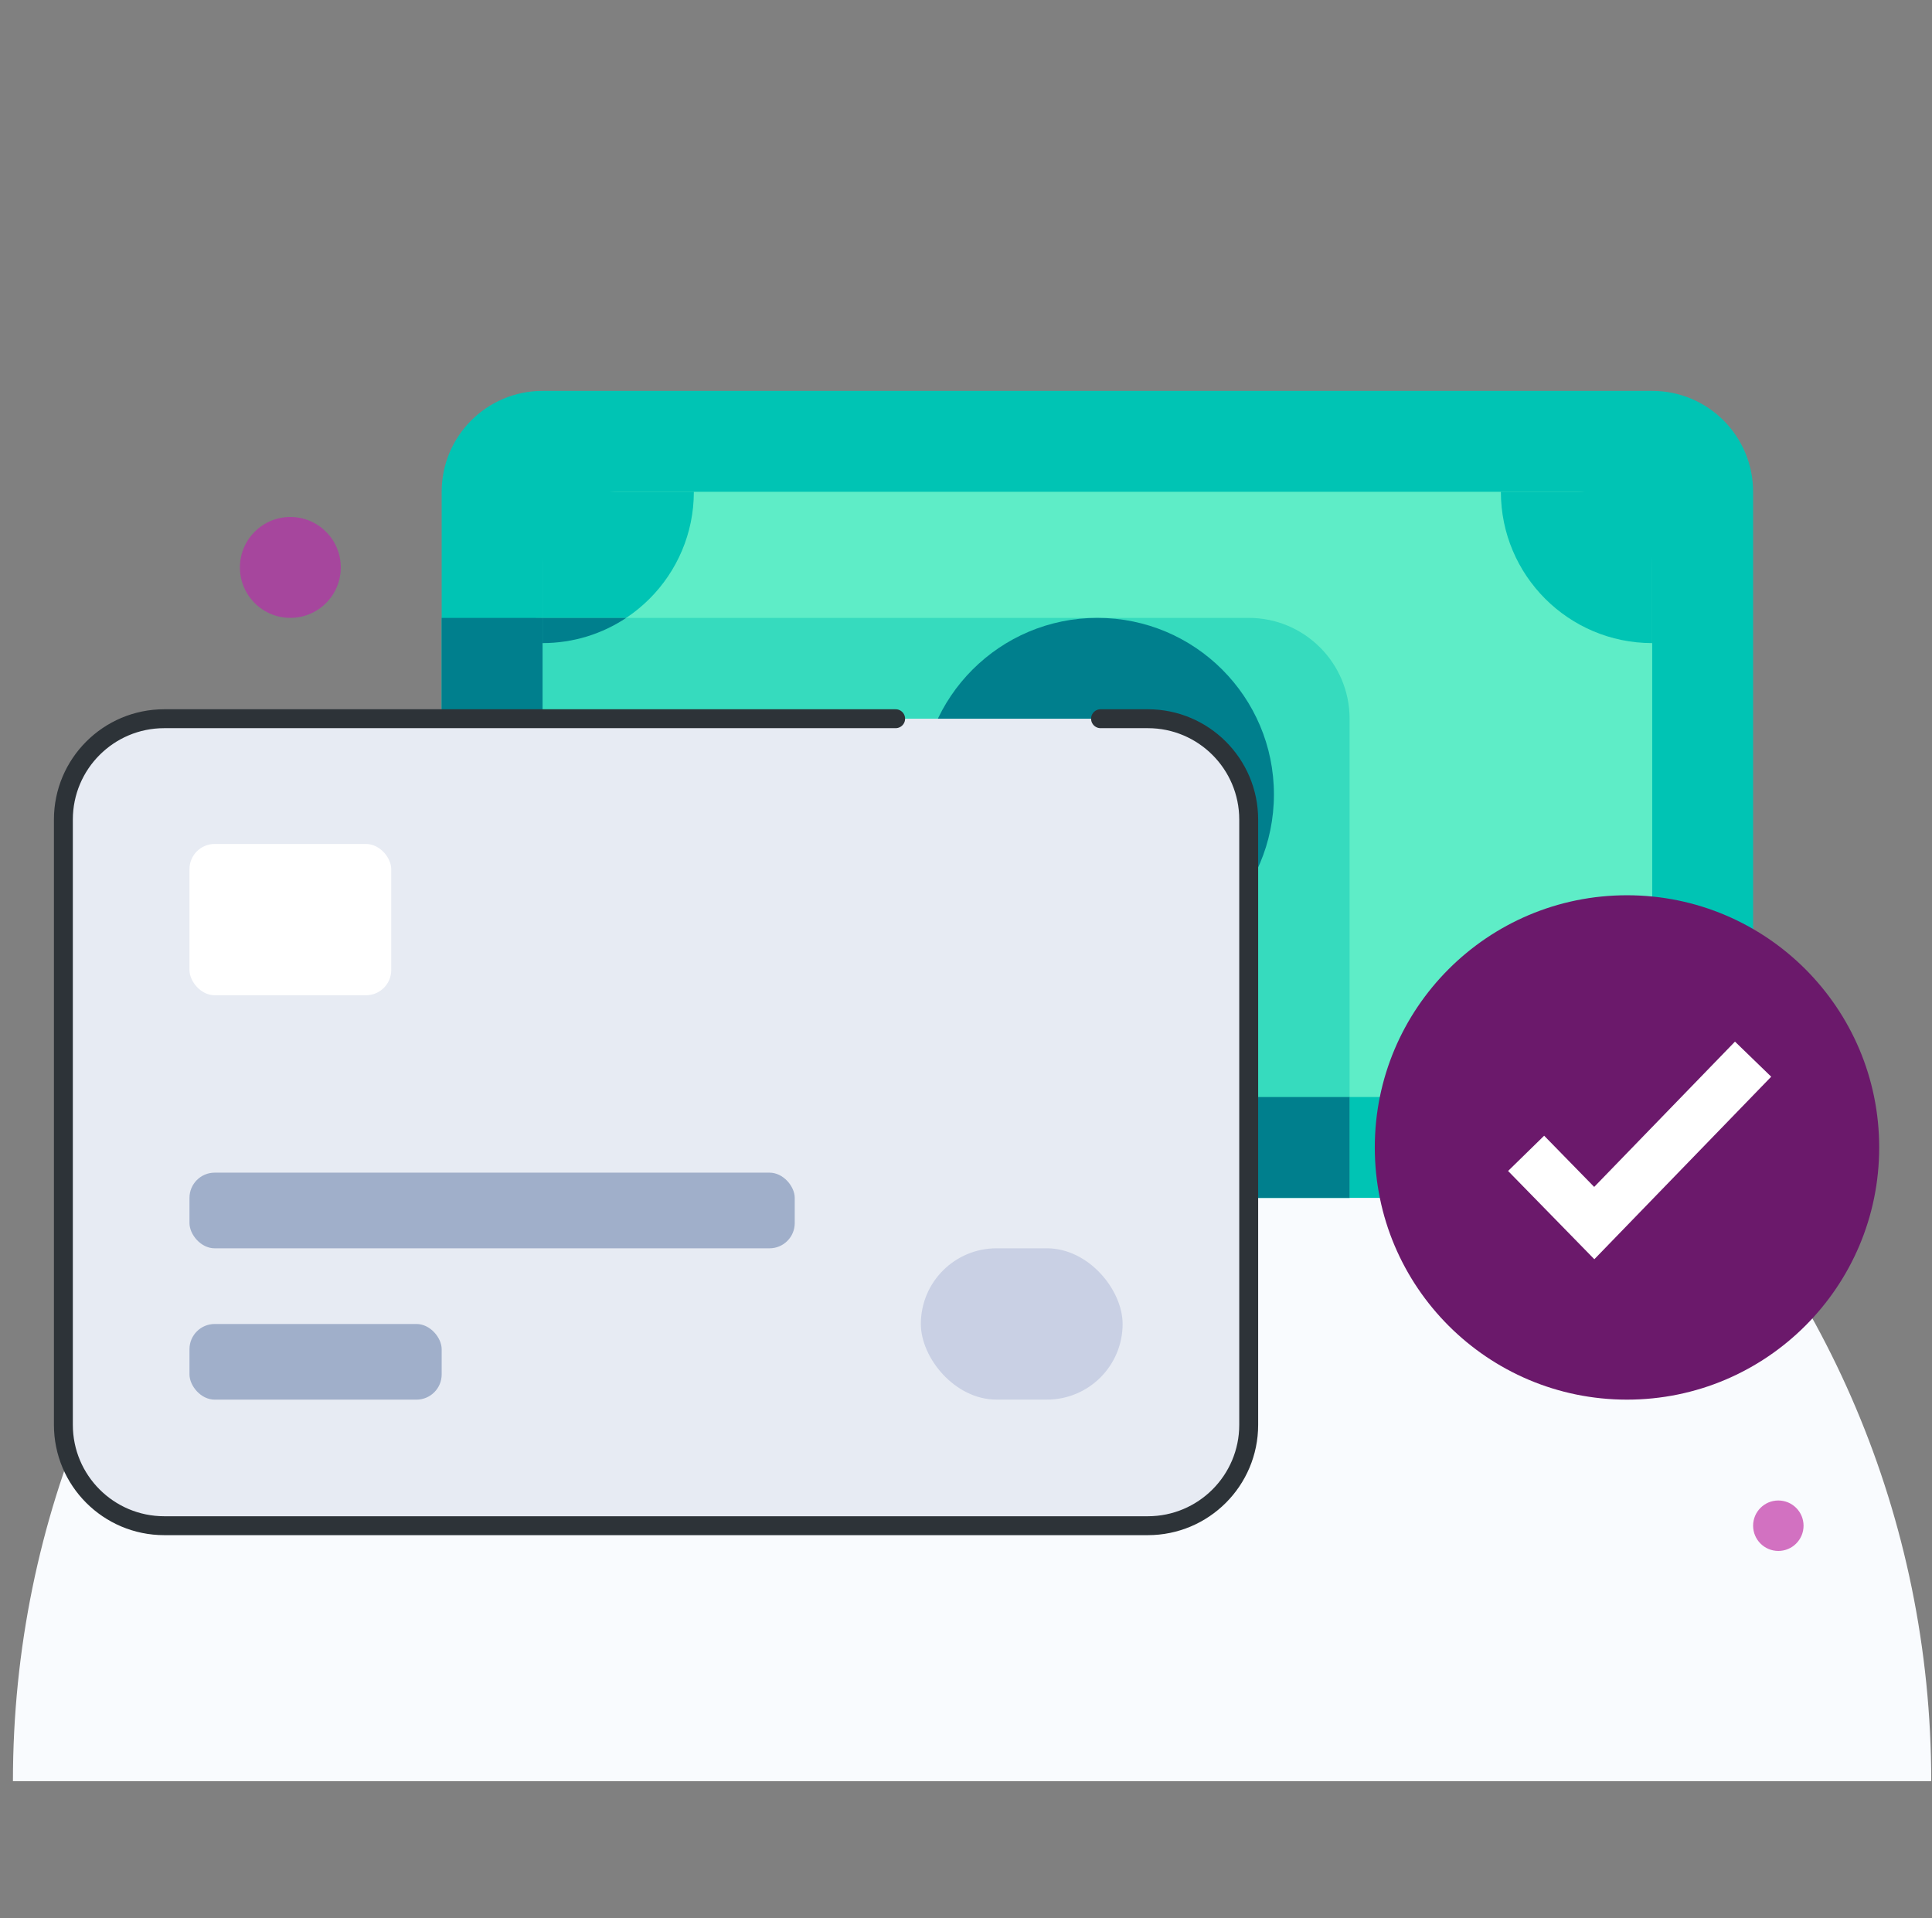 <svg width="141" height="140" viewBox="0 0 141 140" fill="none" xmlns="http://www.w3.org/2000/svg">
<rect x="0" y="0" width="141" height="140" fill="#808080" stroke="none"/>
<path fill-rule="evenodd" clip-rule="evenodd" d="M140.944 130C140.944 91.34 109.604 60 70.944 60C32.284 60 0.944 91.34 0.944 130H140.944Z" fill="#F9FBFE"/>
<path d="M39.597 87.427H120.581C124.647 87.427 127.944 84.131 127.944 80.065V35.892C127.944 31.826 124.647 28.529 120.581 28.529H39.597C35.531 28.529 32.234 31.826 32.234 35.892V80.065C32.234 84.131 35.531 87.427 39.597 87.427Z" fill="#00C4B4"/>
<path d="M45.116 80.066H115.058C118.107 80.066 120.58 77.594 120.58 74.544V41.414C120.58 38.365 118.107 35.893 115.058 35.893H45.116C42.067 35.893 39.595 38.365 39.595 41.414V74.544C39.595 77.594 42.067 80.066 45.116 80.066Z" fill="#5EEDC7"/>
<path d="M39.595 46.936C45.694 46.936 50.638 41.992 50.638 35.893H39.595V46.936Z" fill="#00C4B4"/>
<path d="M39.595 69.023C45.694 69.023 50.638 73.967 50.638 80.066H39.595V69.023Z" fill="#00C4B4"/>
<path d="M120.579 69.023C114.48 69.023 109.536 73.967 109.536 80.066H120.579V69.023Z" fill="#00C4B4"/>
<path d="M120.579 46.936C114.48 46.936 109.536 41.992 109.536 35.893H120.579V46.936Z" fill="#00C4B4"/>
<path d="M32.234 52.458C32.234 48.392 35.531 45.096 39.597 45.096H91.132C95.198 45.096 98.495 48.392 98.495 52.458V87.429H39.597C35.531 87.429 32.234 84.132 32.234 80.066V52.458Z" fill="#36DBBE"/>
<path d="M32.234 45.096H39.597V87.429V87.429C35.531 87.429 32.234 84.132 32.234 80.066V45.096Z" fill="#007F8D"/>
<path d="M32.234 80.066H98.495V87.429H39.597C35.531 87.429 32.234 84.132 32.234 80.066V80.066Z" fill="#007F8D"/>
<circle cx="80.089" cy="57.98" r="12.884" fill="#007F8D"/>
<path d="M39.597 46.936V45.096H45.703C43.954 46.259 41.855 46.936 39.597 46.936Z" fill="#007F8D"/>
<circle cx="118.74" cy="83.746" r="18.406" fill="#6B196B"/>
<path fill-rule="evenodd" clip-rule="evenodd" d="M129.265 78.583L116.357 91.905L110.062 85.463L112.694 82.89L116.346 86.627L126.621 76.022L129.265 78.583Z" fill="white"/>
<rect x="4.626" y="52.457" width="86.507" height="58.898" rx="7.362" fill="#E7EBF3"/>
<rect x="13.828" y="61.596" width="14.725" height="11.043" rx="1.841" fill="white"/>
<rect x="67.205" y="91.107" width="14.725" height="11.043" rx="5.522" fill="#C9D0E4"/>
<rect x="13.828" y="85.586" width="44.173" height="5.522" rx="1.841" fill="#A0AFCA"/>
<rect x="13.828" y="96.631" width="18.406" height="5.522" rx="1.841" fill="#A0AFCA"/>
<path d="M65.365 52.455H11.988C7.922 52.455 4.626 55.751 4.626 59.817V103.991C4.626 108.057 7.922 111.353 11.988 111.353H83.77C87.836 111.353 91.132 108.057 91.132 103.991V59.817C91.132 55.751 87.836 52.455 83.77 52.455H80.319" stroke="#2D3338" stroke-width="1.38" stroke-linecap="round" stroke-linejoin="round"/>
<circle cx="21.19" cy="41.413" r="3.681" fill="#A6469D"/>
<circle cx="129.785" cy="111.354" r="1.841" fill="#D271C1"/>
</svg>
